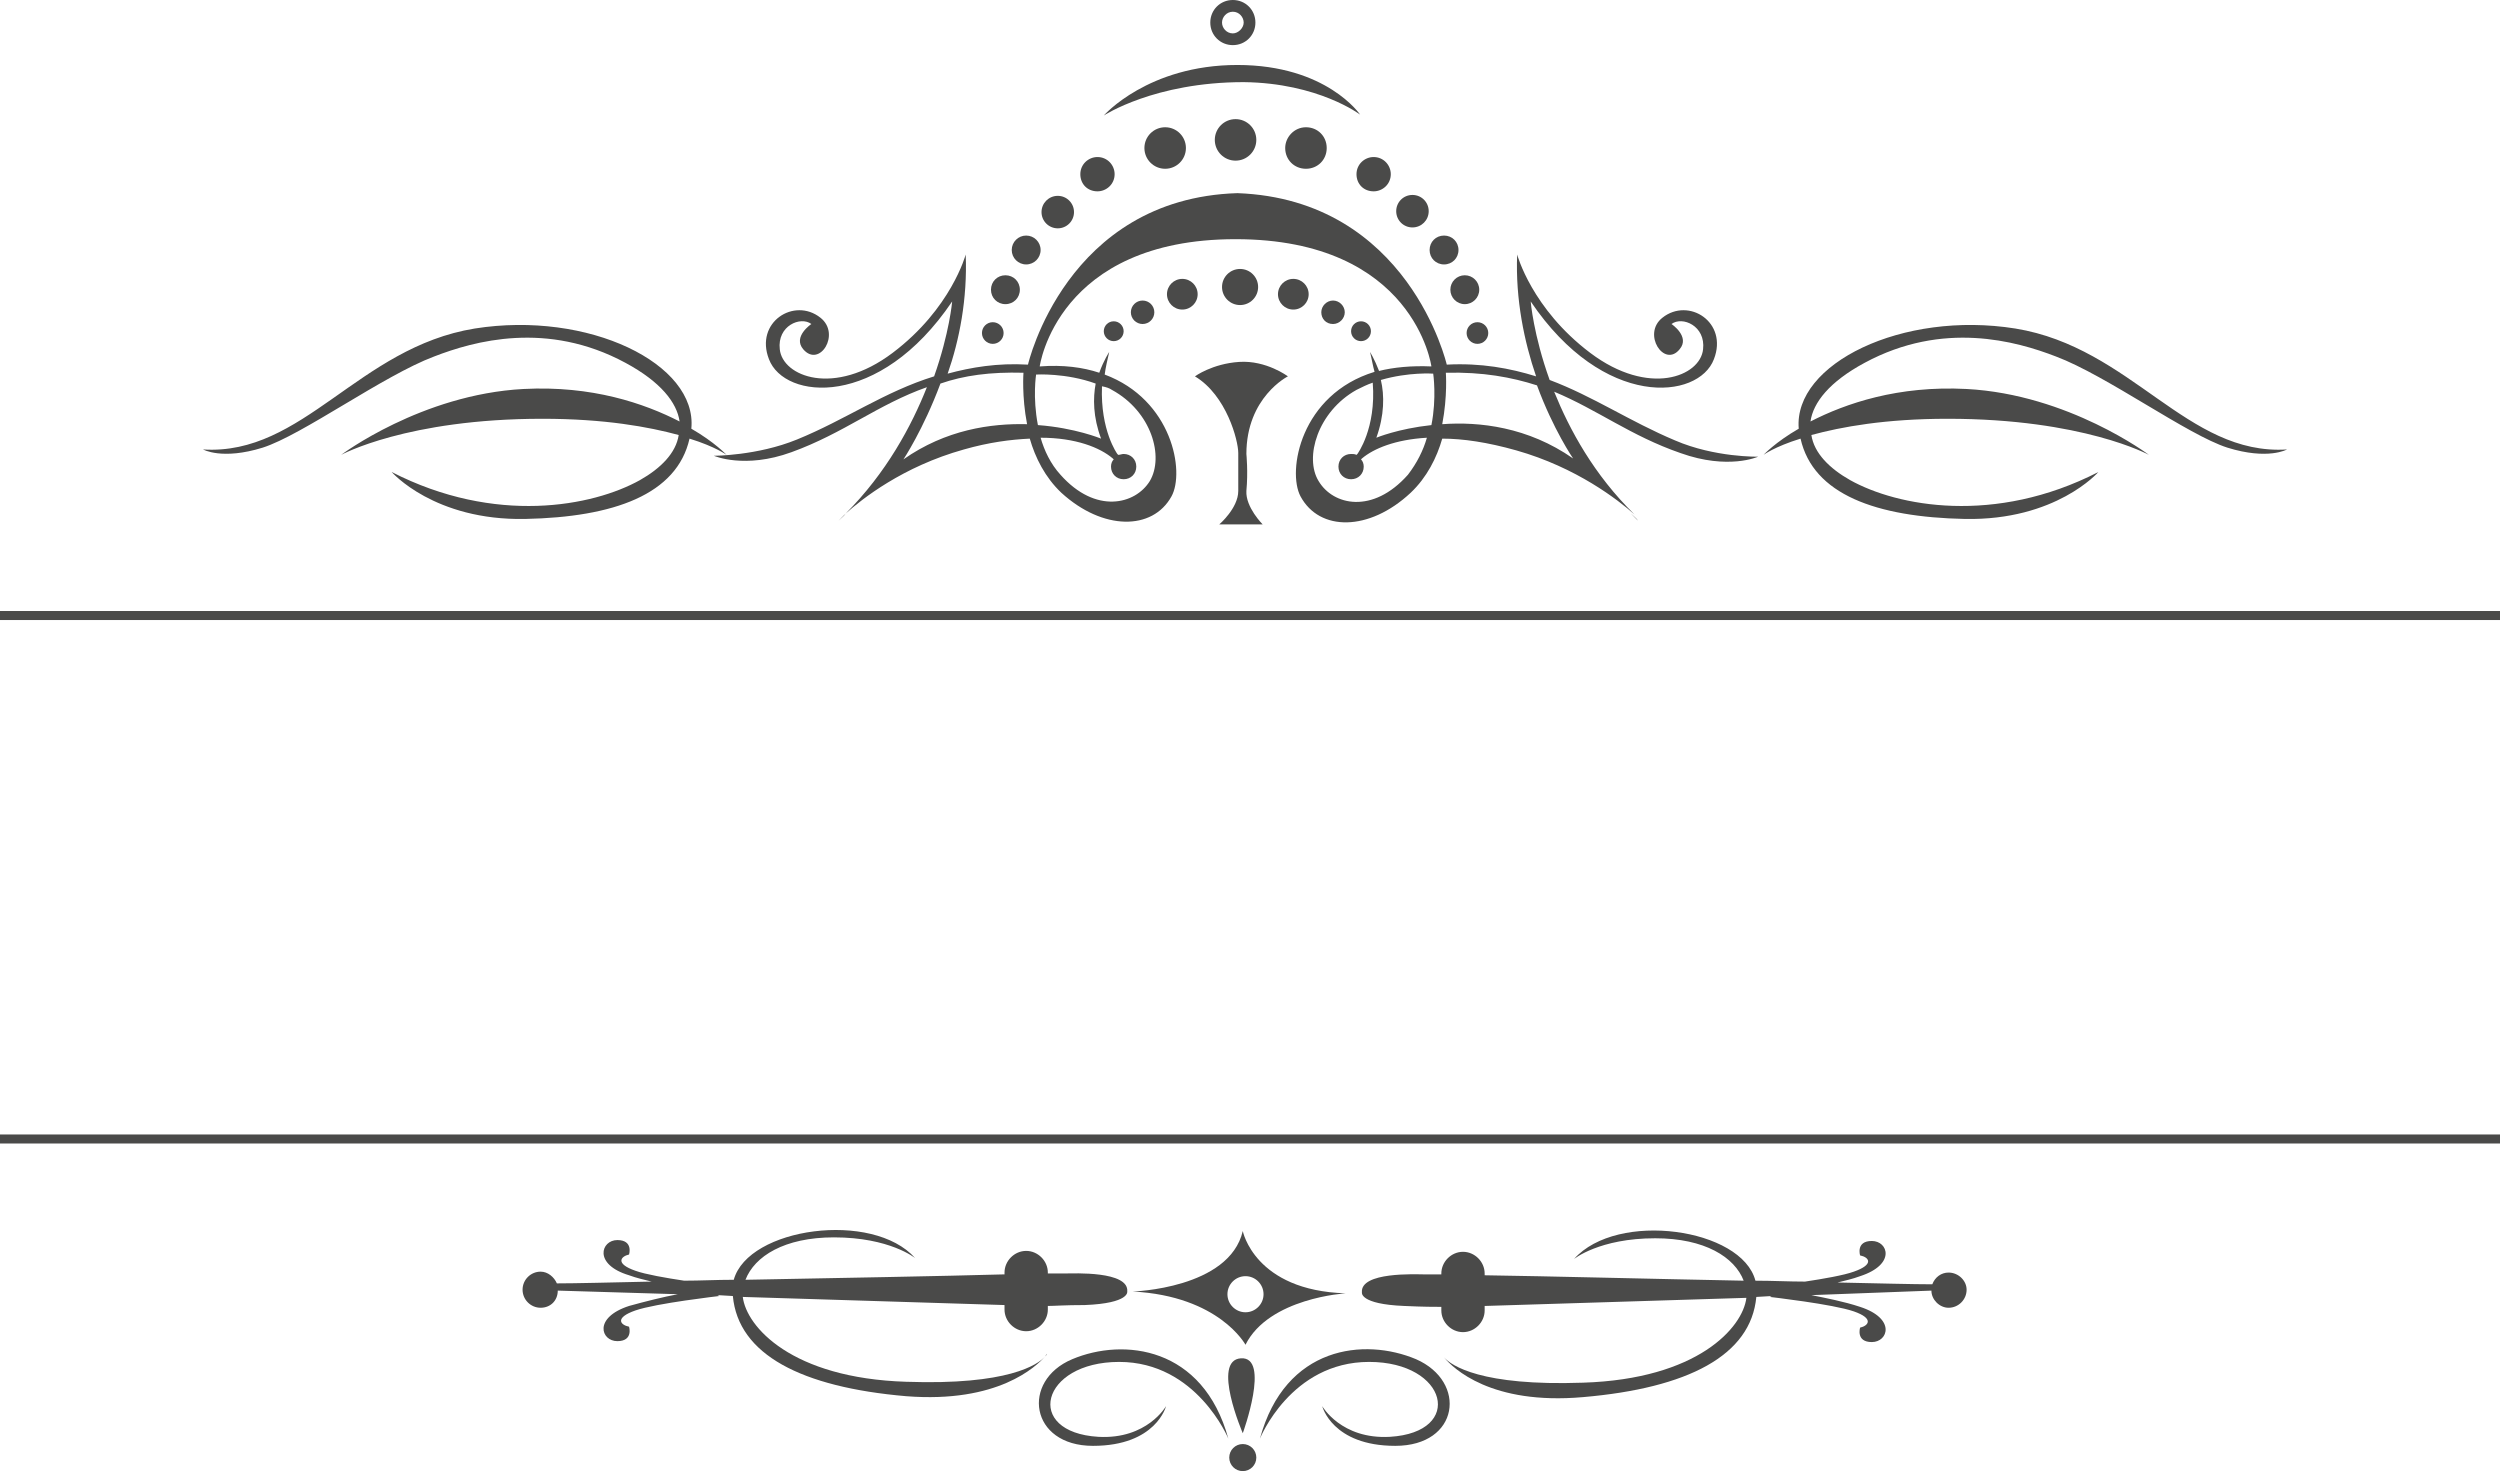 <?xml version="1.0" encoding="utf-8"?>
<!-- Generator: Adobe Illustrator 19.1.0, SVG Export Plug-In . SVG Version: 6.00 Build 0)  -->
<svg version="1.1" id="Layer_1" xmlns="http://www.w3.org/2000/svg" xmlns:xlink="http://www.w3.org/1999/xlink" x="0px" y="0px"
	 width="277px" height="163px" viewBox="57 50 277 163" enable-background="new 57 50 277 163" xml:space="preserve">
<g>
	<g>
		<g>
			<path fill="#4A4A49" d="M256.3,97.5c-2.6,1.5-3.9,2.9-3.9,2.9s1.2-0.9,4.1-1.8c1.4,6.2,8.4,8.7,18.2,8.9
				c10.1,0.2,14.8-5.2,14.8-5.2c-11.5,5.9-22.3,3.8-27.5,0.9c-2.3-1.3-4-3-4.3-5c3.3-0.9,8.2-1.8,15.1-1.8c15,0,22.3,4,22.3,4
				s-8.9-6.7-20.2-7.3c-7.6-0.4-13.4,1.6-17.3,3.6c0.3-2.1,2.1-4.4,6-6.5c8.7-4.7,16.8-2.4,21.2-0.7c5.6,2.1,14.6,8.7,19,10.1
				c4.5,1.4,6.6,0.2,6.6,0.2c-11.1,0.7-17.2-11.3-30.1-13.4C267.8,84.4,255.7,90.3,256.3,97.5z"/>
		</g>
	</g>
	<g>
		<g>
			<path fill="#4A4A49" d="M133.6,97.5c2.6,1.5,3.9,2.9,3.9,2.9s-1.2-0.9-4.1-1.8c-1.4,6.2-8.4,8.7-18.2,8.9
				c-10.1,0.2-14.8-5.2-14.8-5.2c11.5,5.9,22.3,3.8,27.5,0.9c2.3-1.3,4-3,4.3-5c-3.3-0.9-8.2-1.8-15.1-1.8c-15,0-22.3,4-22.3,4
				s8.9-6.7,20.2-7.3c7.6-0.4,13.4,1.6,17.3,3.6c-0.3-2.1-2.1-4.4-6-6.5c-8.7-4.7-16.8-2.4-21.2-0.7c-5.6,2.1-14.6,8.7-19,10.1
				c-4.5,1.4-6.6,0.2-6.6,0.2c11.1,0.7,17.2-11.3,30.1-13.4C122.2,84.4,134.3,90.3,133.6,97.5z"/>
		</g>
	</g>
	<g>
		<g>
			<g>
				<path fill="#4A4A49" d="M194.3,90.1c-3,0.2-4.9,1.6-4.9,1.6c3.5,2.1,4.8,7.1,4.8,8.5c0,1.4,0,4.2,0,4.2c0,1.9-2.1,3.7-2.1,3.7
					h4.8c0,0-1.9-1.9-1.8-3.7c0.2-2.1,0-4.1,0-4.1c0-6.3,4.6-8.6,4.6-8.6S197.3,89.9,194.3,90.1z"/>
			</g>
		</g>
		<g>
			<g>
				<path fill="#4A4A49" d="M237.7,106.9c0.3,0.3,0.6,0.5,0.8,0.8C238.5,107.7,238.2,107.4,237.7,106.9z"/>
			</g>
		</g>
		<g>
			<g>
				<path fill="#4A4A49" d="M149.9,107.7c0.3-0.3,0.6-0.5,0.8-0.8C150.2,107.4,149.9,107.7,149.9,107.7z"/>
			</g>
		</g>
		<g>
			<g>
				<path fill="#4A4A49" d="M145.3,98.7c-4.4,1.8-9.2,1.8-9.2,1.8s3.4,1.5,8.6-0.4c5.8-2.1,9.6-5.3,15-7.2c-1.7,4.3-4.5,9.5-9,14
					c1.8-1.6,6.3-5.2,13.1-7.1c2.8-0.8,5.2-1.1,7.3-1.2c0.6,2.1,1.7,4.3,3.5,6c4.6,4.2,10.1,4.2,12.2,0.4c1.5-2.7,0.1-10.7-7.4-13.5
					c0.1-0.8,0.3-1.6,0.5-2.5c0,0-0.6,0.9-1.1,2.3c-1.8-0.6-4-0.9-6.6-0.7c0,0,1.9-14.1,21.7-14.1c19.8,0,21.7,14.1,21.7,14.1
					c-2.2-0.1-4.2,0.1-5.8,0.5c-0.5-1.3-1-2.1-1-2.1c0.2,0.8,0.3,1.5,0.5,2.2c-8.2,2.5-9.7,11-8.2,13.8c2.1,3.9,7.6,3.9,12.2-0.4
					c1.8-1.7,2.9-3.9,3.5-6c2.3,0,5,0.4,8.2,1.3c6.7,1.9,11.3,5.5,13.1,7.1c-4.5-4.4-7.2-9.4-8.9-13.6c4.8,2,8.5,4.9,14,6.8
					c5.3,1.9,8.6,0.4,8.6,0.4s-4.8,0.1-9.2-1.8c-5-2.1-9.1-4.9-13.9-6.7c-1.8-5-2.1-8.7-2.1-8.7c8.1,12,18.6,10.9,20.3,6.4
					c1.6-4.1-2.8-6.9-5.7-4.6c-2.3,1.8,0.2,5.6,1.9,3.5c1.2-1.4-0.9-2.8-0.9-2.8c1.2-0.9,3.8,0.2,3.5,2.8c-0.3,3-6,5.3-12.5,0.4
					c-6.5-4.9-8.1-10.9-8.1-10.9c-0.2,5,0.8,9.7,2.1,13.5c-2.9-0.9-6.1-1.5-9.9-1.3c0,0-4.2-18.3-23.2-19c-19,0.6-23.2,19-23.2,19
					c-3.4-0.2-6.3,0.3-8.9,1c1.3-3.7,2.2-8.3,2-13.2c0,0-1.6,6-8.1,10.9c-6.5,4.9-12.2,2.6-12.5-0.4c-0.3-2.6,2.3-3.7,3.5-2.8
					c0,0-2.1,1.4-0.9,2.8c1.8,2.1,4.2-1.7,1.9-3.5c-2.9-2.3-7.3,0.5-5.7,4.6c1.7,4.5,12.2,5.6,20.3-6.4c0,0-0.3,3.5-2,8.3
					C155,93.4,150.7,96.5,145.3,98.7z M213,102.6c-3.9,4.4-8.3,3.4-9.9,0.7c-1.6-2.6-0.1-7.7,4.2-10.1c0.6-0.3,1.2-0.6,1.8-0.8
					c0.4,5.1-1.7,7.9-1.7,7.9l-0.1,0.1c-0.2-0.1-0.4-0.1-0.6-0.1c-0.8,0-1.4,0.6-1.4,1.4c0,0.8,0.6,1.4,1.4,1.4
					c0.8,0,1.4-0.6,1.4-1.4c0-0.3-0.1-0.6-0.3-0.8l0.1-0.1c1.3-1.1,3.7-2.1,7.2-2.3C214.7,99.9,214,101.3,213,102.6z M217.2,91.3
					c4.1-0.1,7.3,0.5,10.1,1.4c1.8,4.9,4,8.1,4,8.1c-5-3.5-10.4-4.1-14.5-3.8C217.4,93.9,217.2,91.3,217.2,91.3z M215.6,97.1
					c-3.7,0.4-6.1,1.4-6.1,1.4c0.9-2.5,0.9-4.7,0.5-6.4c3.1-0.9,5.8-0.7,5.8-0.7S216.2,94.1,215.6,97.1z M180.2,93.2
					c4.4,2.4,5.8,7.4,4.2,10.1c-1.6,2.6-6,3.7-9.9-0.7c-1.1-1.2-1.8-2.7-2.2-4.1c3.9,0,6.6,1.1,8,2.3l0.1,0.1
					c-0.2,0.2-0.3,0.5-0.3,0.8c0,0.8,0.6,1.4,1.4,1.4c0.8,0,1.4-0.6,1.4-1.4c0-0.8-0.6-1.4-1.4-1.4c-0.2,0-0.4,0.1-0.6,0.1l-0.1-0.1
					c0,0-1.9-2.6-1.7-7.5C179.6,92.9,179.9,93,180.2,93.2z M171.8,91.5c0,0,3.3-0.2,6.6,1c-0.3,1.6-0.3,3.7,0.6,6.1
					c0,0-2.9-1.2-7-1.5C171.4,94,171.8,91.5,171.8,91.5z M170.4,91.3c0,0-0.2,2.6,0.4,5.7c-4-0.1-9,0.6-13.7,3.9
					c0,0,2.2-3.3,4.1-8.4C163.8,91.6,166.7,91.2,170.4,91.3z"/>
			</g>
		</g>
		<g>
			<g>
				<circle fill="#4A4A49" cx="194.4" cy="81.8" r="2"/>
			</g>
		</g>
		<g>
			<g>
				<circle fill="#4A4A49" cx="200.3" cy="82.6" r="1.7"/>
			</g>
		</g>
		<g>
			<g>
				<path fill="#4A4A49" d="M204.7,85.9c0.7,0,1.3-0.6,1.3-1.3c0-0.7-0.6-1.3-1.3-1.3c-0.7,0-1.3,0.6-1.3,1.3
					C203.4,85.3,203.9,85.9,204.7,85.9z"/>
			</g>
		</g>
		<g>
			<g>
				<circle fill="#4A4A49" cx="207.8" cy="86.7" r="1.1"/>
			</g>
		</g>
		<g>
			<g>
				<circle fill="#4A4A49" cx="188" cy="82.6" r="1.7"/>
			</g>
		</g>
		<g>
			<g>
				<circle fill="#4A4A49" cx="183.6" cy="84.6" r="1.3"/>
			</g>
		</g>
		<g>
			<g>
				<circle fill="#4A4A49" cx="180.4" cy="86.7" r="1.1"/>
			</g>
		</g>
		<g>
			<g>
				<circle fill="#4A4A49" cx="220.7" cy="86.9" r="1.2"/>
			</g>
		</g>
		<g>
			<g>
				<circle fill="#4A4A49" cx="219.3" cy="82.1" r="1.6"/>
			</g>
		</g>
		<g>
			<g>
				<path fill="#4A4A49" d="M217,79.3c0.9,0,1.6-0.7,1.6-1.6c0-0.9-0.7-1.6-1.6-1.6c-0.9,0-1.6,0.7-1.6,1.6
					C215.4,78.6,216.1,79.3,217,79.3z"/>
			</g>
		</g>
		<g>
			<g>
				<path fill="#4A4A49" d="M213.5,75.2c1,0,1.8-0.8,1.8-1.8c0-1-0.8-1.8-1.8-1.8c-1,0-1.8,0.8-1.8,1.8
					C211.7,74.4,212.5,75.2,213.5,75.2z"/>
			</g>
		</g>
		<g>
			<g>
				<path fill="#4A4A49" d="M209.2,71.2c1,0,1.9-0.8,1.9-1.9c0-1-0.8-1.9-1.9-1.9c-1,0-1.9,0.8-1.9,1.9
					C207.3,70.4,208.1,71.2,209.2,71.2z"/>
			</g>
		</g>
		<g>
			<g>
				<path fill="#4A4A49" d="M199.4,66.4c0,1.3,1,2.3,2.3,2.3c1.3,0,2.3-1,2.3-2.3c0-1.3-1-2.3-2.3-2.3
					C200.4,64.1,199.4,65.2,199.4,66.4z"/>
			</g>
		</g>
		<g>
			<g>
				<circle fill="#4A4A49" cx="167" cy="86.9" r="1.2"/>
			</g>
		</g>
		<g>
			<g>
				<path fill="#4A4A49" d="M168.4,83.7c0.9,0,1.6-0.7,1.6-1.6c0-0.9-0.7-1.6-1.6-1.6c-0.9,0-1.6,0.7-1.6,1.6
					C166.8,83,167.5,83.7,168.4,83.7z"/>
			</g>
		</g>
		<g>
			<g>
				<circle fill="#4A4A49" cx="170.7" cy="77.7" r="1.6"/>
			</g>
		</g>
		<g>
			<g>
				<circle fill="#4A4A49" cx="174.2" cy="73.5" r="1.8"/>
			</g>
		</g>
		<g>
			<g>
				<path fill="#4A4A49" d="M178.6,71.2c1,0,1.9-0.8,1.9-1.9c0-1-0.8-1.9-1.9-1.9c-1,0-1.9,0.8-1.9,1.9
					C176.7,70.4,177.5,71.2,178.6,71.2z"/>
			</g>
		</g>
		<g>
			<g>
				<circle fill="#4A4A49" cx="186.1" cy="66.4" r="2.3"/>
			</g>
		</g>
		<g>
			<g>
				<circle fill="#4A4A49" cx="193.9" cy="65.5" r="2.3"/>
			</g>
		</g>
		<g>
			<g>
				<path fill="#4A4A49" d="M207.7,62.7c0,0-3.7-5.5-13.6-5.5c-9.9,0-14.8,5.6-14.8,5.6s5.6-3.7,15.5-3.7
					C203.1,59.2,207.7,62.7,207.7,62.7z"/>
			</g>
		</g>
		<g>
			<g>
				<path fill="#4A4A49" d="M193.6,55c1.4,0,2.5-1.1,2.5-2.5c0-1.4-1.1-2.5-2.5-2.5c-1.4,0-2.5,1.1-2.5,2.5
					C191.1,53.9,192.2,55,193.6,55z M193.6,51.3c0.7,0,1.2,0.6,1.2,1.2s-0.6,1.2-1.2,1.2c-0.7,0-1.2-0.6-1.2-1.2
					S192.9,51.3,193.6,51.3z"/>
			</g>
		</g>
	</g>
</g>
<g>
	<g>
		<g>
			<path fill="#4A4A49" d="M172.8,200.3c0.2-0.2,0.2-0.3,0.2-0.3S172.9,200.1,172.8,200.3z"/>
		</g>
	</g>
	<g>
		<g>
			<path fill="#4A4A49" d="M172.8,200.3c-0.8,0.9-4.1,3.2-15.4,2.8c-12.7-0.4-17.7-6.1-18.1-9.4l29,0.9v0.5c0,1.3,1.1,2.4,2.4,2.4
				s2.4-1.1,2.4-2.4v-0.4c0.7,0,1.9-0.1,4.1-0.1c5-0.2,4.7-1.5,4.7-1.5c0.2-2.3-6-2-6.8-2c-0.1,0-0.8,0-2,0v-0.1
				c0-1.3-1.1-2.4-2.4-2.4s-2.4,1.1-2.4,2.4v0.2c-7,0.2-18.4,0.4-28.7,0.6c1-2.6,4.3-4.7,9.8-4.7c6.2,0,9,2.3,9,2.3
				c-4.7-5.3-18.5-3.4-20.1,2.4c-1.9,0-3.7,0.1-5.5,0.1c-2-0.3-4.3-0.7-5.4-1.1c-2.3-0.8-1.6-1.6-0.7-1.8c0,0,0.5-1.6-1.3-1.6
				c-1.8,0-2.7,2.7,1.3,3.9c0.8,0.3,1.7,0.5,2.5,0.7c-4.6,0.1-8.4,0.2-10.5,0.2c-0.3-0.7-1-1.3-1.8-1.3c-1.1,0-2,0.9-2,2
				c0,1.1,0.9,2,2,2c1.1,0,1.9-0.8,1.9-1.9l13.3,0.4c-1.6,0.3-3.6,0.8-5.4,1.3c-4,1.3-3.1,3.9-1.3,3.9c1.8,0,1.3-1.6,1.3-1.6
				c-1-0.2-1.6-1,0.7-1.8c2.3-0.8,9.3-1.6,9.3-1.6l-0.2-0.1l1.7,0.1c0.6,6.5,7.6,10.1,19.2,11.1
				C167.6,205.5,171.8,201.4,172.8,200.3z"/>
		</g>
	</g>
	<g>
		<g>
			<path fill="#4A4A49" d="M272.9,191c-0.8,0-1.5,0.5-1.8,1.3c-2.1,0-5.8-0.1-10.5-0.2c0.8-0.2,1.7-0.4,2.5-0.7
				c4-1.3,3.1-3.9,1.3-3.9c-1.8,0-1.3,1.6-1.3,1.6c1,0.2,1.6,1-0.7,1.8c-1.1,0.4-3.4,0.8-5.4,1.1c-1.8,0-3.6-0.1-5.5-0.1
				c-1.5-5.8-15.3-7.8-20.1-2.4c0,0,2.8-2.3,9-2.3c5.5,0,8.8,2.1,9.8,4.7c-10.3-0.2-21.7-0.5-28.7-0.6v-0.2c0-1.3-1.1-2.4-2.4-2.4
				c-1.3,0-2.4,1.1-2.4,2.4v0.1c-1.2,0-1.9,0-2,0c-0.8,0-7-0.3-6.8,2c0,0-0.3,1.3,4.7,1.5c2.1,0.1,3.4,0.1,4.1,0.1v0.4
				c0,1.3,1.1,2.4,2.4,2.4c1.3,0,2.4-1.1,2.4-2.4v-0.5l29-0.9c-0.4,3.3-5.4,9-18.1,9.4c-11.3,0.4-14.6-1.9-15.4-2.8
				c1,1.2,5.2,5.3,15.4,4.4c11.6-1,18.6-4.6,19.2-11.1l1.7-0.1l-0.2,0.1c0,0,7,0.8,9.3,1.6c2.3,0.8,1.6,1.6,0.7,1.8
				c0,0-0.5,1.6,1.3,1.6c1.8,0,2.7-2.6-1.3-3.9c-1.8-0.6-3.9-1-5.4-1.3L271,193c0,1,0.9,1.9,1.9,1.9c1.1,0,2-0.9,2-2
				C274.9,191.9,274,191,272.9,191z"/>
		</g>
	</g>
	<g>
		<g>
			<path fill="#4A4A49" d="M217.2,200.3c-0.2-0.2-0.2-0.3-0.2-0.3S217,200.1,217.2,200.3z"/>
		</g>
	</g>
	<g>
		<g>
			<path fill="#4A4A49" d="M194.7,186.4c-1.5,6.4-12.2,6.7-12.2,6.7c9.6,0.5,12.5,5.9,12.5,5.9c2.6-5.2,11.1-5.7,11.1-5.7
				C196,193,194.7,186.4,194.7,186.4z M195,195.4c-1.1,0-2-0.9-2-2c0-1.1,0.9-2,2-2c1.1,0,2,0.9,2,2
				C197,194.5,196.1,195.4,195,195.4z"/>
		</g>
	</g>
	<g>
		<g>
			<circle fill="#4A4A49" cx="194.7" cy="211.5" r="1.5"/>
		</g>
	</g>
	<g>
		<g>
			<path fill="#4A4A49" d="M175.8,200.6c-5.7,2.4-4.7,9.6,2.3,9.6c7,0,8.1-4.4,8.1-4.4s-2.1,3.7-7.5,3.4c-8.3-0.5-6.4-8.3,2.3-8.3
				c8.6,0,12.1,8.5,12.1,8.5C190.3,199.2,181.5,198.2,175.8,200.6z"/>
		</g>
	</g>
	<g>
		<g>
			<path fill="#4A4A49" d="M213.9,200.6c-5.7-2.4-14.5-1.5-17.3,8.8c0,0,3.4-8.5,12.1-8.5s10.6,7.8,2.3,8.3
				c-5.4,0.3-7.5-3.4-7.5-3.4s1.1,4.4,8.1,4.4C218.7,210.2,219.6,203.1,213.9,200.6z"/>
		</g>
	</g>
	<g>
		<g>
			<path fill="#4A4A49" d="M194.5,200.5c-3.3,0.2,0.2,8.3,0.2,8.3S197.8,200.3,194.5,200.5z"/>
		</g>
	</g>
</g>
<line fill="none" stroke="#4A4A49" stroke-miterlimit="10" x1="57" y1="118.2" x2="334" y2="118.2" stroke-width="1"/>
<line fill="none" stroke="#4A4A49" stroke-miterlimit="10" x1="57" y1="176.2" x2="334" y2="176.2" stroke-width="1"/>
</svg>
